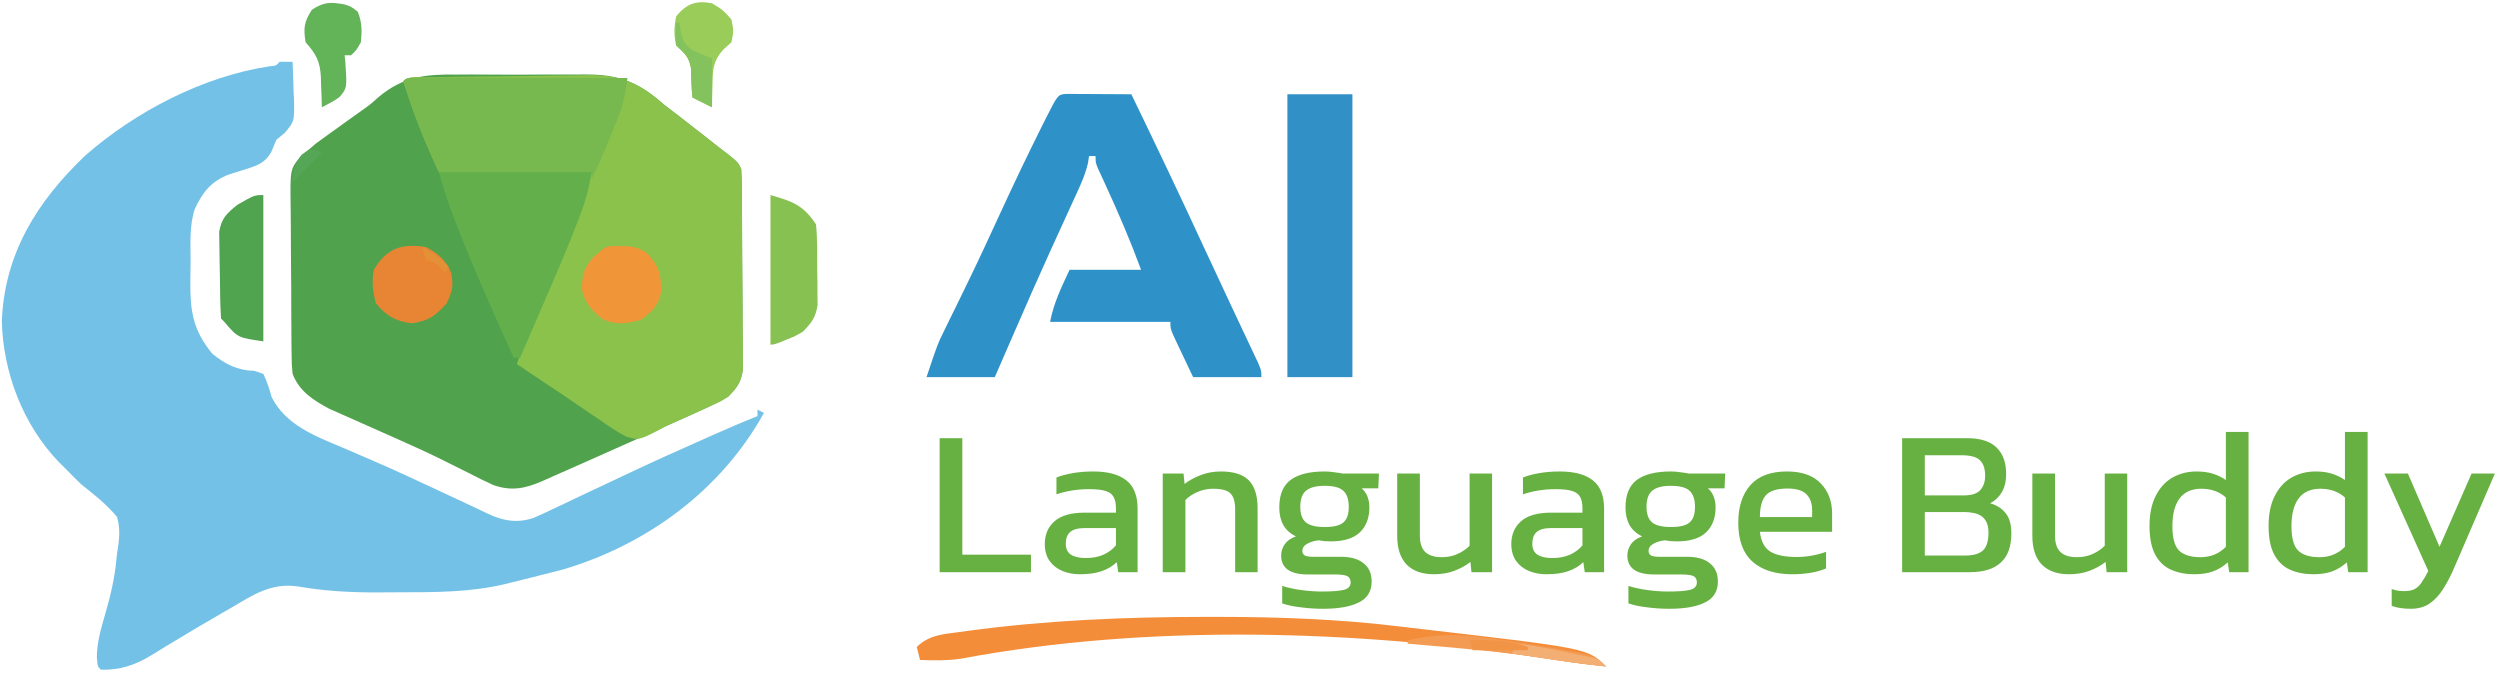 <svg width="769" height="207" viewBox="0 0 769 207" fill="none" xmlns="http://www.w3.org/2000/svg">
<path d="M140.563 22.938C142.045 22.932 143.528 22.924 145.01 22.914C148.1 22.903 151.188 22.919 154.278 22.957C158.21 23.003 162.137 22.976 166.068 22.928C169.125 22.899 172.18 22.909 175.236 22.93C176.684 22.935 178.132 22.928 179.58 22.91C189.981 22.804 196.158 25.022 204 32C205.604 33.245 207.215 34.481 208.836 35.703C210.35 36.884 211.863 38.066 213.375 39.25C214.142 39.848 214.909 40.446 215.699 41.062C217.162 42.204 218.622 43.348 220.081 44.494C221.707 45.77 223.341 47.035 224.977 48.297C227 50 227 50 228 52C228.112 54.036 228.159 56.076 228.177 58.114C228.196 60.042 228.196 60.042 228.216 62.009C228.224 63.419 228.232 64.828 228.238 66.238C228.242 66.947 228.246 67.656 228.251 68.387C228.272 72.14 228.286 75.894 228.295 79.647C228.306 83.521 228.341 87.394 228.38 91.268C228.407 94.249 228.415 97.23 228.418 100.212C228.423 101.639 228.435 103.067 228.454 104.495C228.478 106.495 228.475 108.496 228.47 110.497C228.476 111.635 228.482 112.772 228.488 113.945C227.888 117.701 226.645 119.311 224 122C221.5 123.444 219.125 124.648 216.5 125.812C215.32 126.354 215.32 126.354 214.116 126.907C211.085 128.289 208.043 129.645 205 131C203.566 131.642 202.131 132.284 200.697 132.926C192.769 136.475 184.834 140.009 176.891 143.523C175.854 143.982 175.854 143.982 174.796 144.451C173.491 145.027 172.185 145.602 170.878 146.174C169.611 146.731 168.348 147.295 167.088 147.866C161.72 150.26 157.333 151.183 151.743 149.199C149.135 148.026 146.602 146.751 144.063 145.438C142.046 144.43 140.028 143.426 138.008 142.426C136.905 141.879 135.802 141.332 134.665 140.768C130.607 138.788 126.491 136.943 122.367 135.105C121.629 134.775 120.891 134.445 120.13 134.106C117.171 132.784 114.211 131.465 111.245 130.162C109.158 129.244 107.077 128.314 104.996 127.383C103.791 126.851 102.587 126.318 101.345 125.77C96.445 123.178 92.054 120.37 90 115C89.726 112.168 89.726 112.168 89.694 108.858C89.678 107.616 89.662 106.375 89.645 105.095C89.639 103.743 89.633 102.391 89.629 101.039C89.62 99.647 89.611 98.254 89.602 96.862C89.585 93.945 89.577 91.028 89.575 88.111C89.569 84.383 89.531 80.656 89.486 76.928C89.456 74.052 89.449 71.177 89.448 68.301C89.444 66.927 89.431 65.553 89.41 64.18C89.241 52.106 89.241 52.106 92.269 48.321C93.17 47.555 94.071 46.789 95 46C95.705 45.393 96.411 44.786 97.137 44.161C97.837 43.657 98.537 43.152 99.258 42.633C100.049 42.057 100.841 41.48 101.656 40.887C102.471 40.305 103.286 39.724 104.125 39.125C104.917 38.551 105.708 37.978 106.523 37.387C108.114 36.235 109.713 35.094 111.321 33.967C114.005 32.057 114.005 32.057 116.353 29.933C124.067 23.449 130.895 22.812 140.563 22.938Z" fill="#51A24C"/>
<path d="M86 19C87.32 19 88.64 19 90 19C90.135 22.064 90.234 25.122 90.312 28.188C90.354 29.052 90.396 29.916 90.439 30.807C90.564 37.328 90.564 37.328 87.57 40.895C86.722 41.589 85.874 42.284 85 43C84.526 44.155 84.051 45.31 83.562 46.5C81.456 50.555 78.328 51.159 74.125 52.5C72.265 53.088 72.265 53.088 70.367 53.688C64.92 55.811 62.418 59.036 59.958 64.178C58.209 69.329 58.628 74.793 58.629 80.182C58.625 82.296 58.589 84.408 58.551 86.522C58.474 95.74 59.348 101.558 65.312 108.812C69.271 112.035 73.033 113.961 78.188 114.062C79.116 114.372 80.044 114.681 81 115C82.131 117.348 82.881 119.648 83.555 122.164C87.91 130.709 96.841 134.123 105.25 137.625C107.647 138.655 110.043 139.688 112.438 140.723C113.052 140.986 113.667 141.25 114.301 141.522C121.351 144.557 128.3 147.806 135.25 151.062C138.584 152.623 141.918 154.182 145.26 155.727C146.881 156.48 148.496 157.245 150.1 158.035C154.704 160.223 158.978 160.966 163.942 159.379C166.086 158.479 168.174 157.501 170.266 156.484C171.049 156.117 171.833 155.749 172.64 155.371C175.182 154.176 177.716 152.963 180.25 151.75C182.881 150.509 185.515 149.273 188.148 148.037C189.909 147.21 191.669 146.382 193.428 145.552C201.114 141.929 208.853 138.434 216.625 135C217.718 134.515 218.812 134.03 219.938 133.53C224.268 131.617 228.597 129.739 233 128C233 127.34 233 126.68 233 126C233.66 126.33 234.32 126.66 235 127C221.871 150.734 199.052 167.534 173.125 175.188C170.755 175.811 168.38 176.414 166 177C164.958 177.265 164.958 177.265 163.896 177.535C161.683 178.097 159.467 178.645 157.25 179.188C156.577 179.355 155.905 179.522 155.211 179.694C144.62 182.193 133.974 182.186 123.152 182.185C120.703 182.187 118.255 182.206 115.807 182.225C107.558 182.252 99.815 181.787 91.66 180.395C83.529 179.187 78.009 182.89 71.25 186.875C70.244 187.453 69.237 188.032 68.201 188.628C63.295 191.455 58.427 194.337 53.586 197.273C52.327 198.028 52.327 198.028 51.042 198.797C49.479 199.737 47.924 200.69 46.38 201.66C41.401 204.65 36.874 206.153 31 206C30 205 30 205 29.785 202.023C29.853 197.35 31.144 193.087 32.438 188.625C34.034 183.079 35.295 177.763 35.815 172.005C35.968 170.351 36.214 168.705 36.484 167.066C36.802 164.075 36.785 161.921 36 159C32.759 155.092 28.967 152.137 25 149C23.308 147.359 21.64 145.693 20 144C19.343 143.352 18.685 142.703 18.008 142.035C7.061 130.566 0.983 114.669 0.562 98.875C1.334 78.046 11.386 62.004 26.188 47.875C41.674 34.3 62.452 23.491 82.883 20.395C84.978 20.211 84.978 20.211 86 19Z" fill="#73C1E7"/>
<path d="M131.181 23.759C132.15 23.74 132.15 23.74 133.138 23.72C139.932 23.593 146.728 23.537 153.524 23.485C156.741 23.459 159.956 23.41 163.172 23.342C167.064 23.259 170.954 23.217 174.847 23.202C176.323 23.19 177.799 23.164 179.274 23.124C189.831 22.849 196.051 24.861 204 32C205.603 33.246 207.214 34.482 208.836 35.703C210.35 36.884 211.863 38.066 213.375 39.25C214.142 39.848 214.909 40.446 215.699 41.062C217.162 42.204 218.622 43.348 220.081 44.494C221.707 45.77 223.341 47.035 224.977 48.297C227 50 227 50 228 52C228.112 54.036 228.159 56.076 228.177 58.114C228.196 60.042 228.196 60.042 228.216 62.009C228.224 63.419 228.232 64.828 228.238 66.238C228.242 66.947 228.246 67.656 228.251 68.387C228.271 72.14 228.286 75.894 228.295 79.647C228.306 83.521 228.341 87.394 228.38 91.268C228.407 94.249 228.415 97.23 228.418 100.212C228.423 101.639 228.435 103.067 228.453 104.495C228.478 106.495 228.474 108.496 228.47 110.497C228.476 111.635 228.482 112.772 228.488 113.945C227.893 117.673 226.593 119.309 224 122C221.96 123.33 221.96 123.33 219.805 124.316C219.005 124.688 218.206 125.06 217.383 125.443C216.555 125.813 215.728 126.182 214.875 126.562C214.071 126.936 213.266 127.309 212.438 127.693C210.802 128.445 209.156 129.175 207.502 129.885C204.968 130.973 204.968 130.973 202.511 132.365C196.462 135.433 196.462 135.433 192.486 134.255C189.77 132.798 187.319 131.168 184.812 129.375C183.91 128.772 183.007 128.169 182.077 127.548C180.244 126.319 178.422 125.074 176.61 123.814C174.197 122.137 171.762 120.506 169.305 118.895C165.849 116.626 162.418 114.326 159 112C161.271 104.844 164.01 97.973 166.938 91.062C172.248 78.46 177.193 65.818 182 53C166.49 53 150.98 53 135 53C131.928 46.242 129.058 39.787 126.688 32.812C126.424 32.051 126.16 31.29 125.889 30.506C125.254 28.672 124.626 26.836 124 25C125.828 23.172 128.722 23.805 131.181 23.759Z" fill="#8AC24C"/>
<path d="M328.133 28.887C329.049 28.892 329.966 28.897 330.91 28.902C332.394 28.907 332.394 28.907 333.908 28.912C334.949 28.921 335.99 28.929 337.062 28.938C338.63 28.944 338.63 28.944 340.229 28.951C342.819 28.963 345.41 28.98 348 29C355.689 44.845 363.248 60.741 370.633 76.731C373.045 81.951 375.481 87.16 377.93 92.363C378.584 93.756 379.239 95.149 379.893 96.542C380.847 98.572 381.802 100.602 382.761 102.631C383.642 104.494 384.519 106.36 385.395 108.227C386.15 109.829 386.15 109.829 386.921 111.463C388 114 388 114 388 116C381.07 116 374.14 116 367 116C365.845 113.566 364.69 111.132 363.5 108.625C363.135 107.86 362.769 107.095 362.393 106.307C360 101.222 360 101.222 360 99C347.79 99 335.58 99 323 99C324.19 93.049 326.422 88.487 329 83C336.26 83 343.52 83 351 83C347.684 74.014 343.965 65.322 339.948 56.63C339.567 55.799 339.186 54.969 338.793 54.113C338.448 53.369 338.103 52.624 337.747 51.857C337 50 337 50 337 48C336.34 48 335.68 48 335 48C334.89 48.698 334.78 49.397 334.667 50.116C333.914 53.372 332.73 56.108 331.332 59.145C330.925 60.037 330.925 60.037 330.509 60.947C329.921 62.233 329.331 63.518 328.739 64.802C327.152 68.246 325.582 71.697 324.012 75.148C323.522 76.224 323.522 76.224 323.022 77.321C319.308 85.49 315.711 93.711 312.125 101.938C311.815 102.648 311.505 103.359 311.185 104.092C309.454 108.06 307.727 112.03 306 116C299.07 116 292.14 116 285 116C288.372 105.885 288.372 105.885 290.68 101.199C291.19 100.154 291.7 99.109 292.225 98.032C292.77 96.928 293.314 95.825 293.875 94.688C295.049 92.282 296.221 89.876 297.391 87.469C297.839 86.546 297.839 86.546 298.297 85.606C301.498 79.008 304.561 72.349 307.625 65.688C311.709 56.832 315.889 48.035 320.25 39.312C320.949 37.913 320.949 37.913 321.663 36.485C325.421 29.031 325.421 29.031 328.133 28.887Z" fill="#2E92C8"/>
<path d="M396 29C402.6 29 409.2 29 416 29C416 57.71 416 86.42 416 116C409.4 116 402.8 116 396 116C396 87.29 396 58.58 396 29Z" fill="#3191C6"/>
<path d="M127.702 23.88C129.51 23.883 129.51 23.883 131.356 23.887C132.351 23.886 132.351 23.886 133.366 23.886C135.568 23.887 137.77 23.895 139.973 23.902C141.496 23.904 143.019 23.906 144.542 23.907C148.558 23.91 152.575 23.92 156.591 23.931C160.686 23.942 164.782 23.946 168.877 23.951C176.918 23.962 184.959 23.979 193 24C192.433 28.22 191.837 31.971 190.223 35.918C189.874 36.78 189.525 37.642 189.166 38.529C188.802 39.407 188.438 40.284 188.062 41.188C187.702 42.076 187.342 42.965 186.971 43.881C185.43 47.658 183.862 51.368 182 55C182 54.34 182 53.68 182 53C166.49 53 150.98 53 135 53C131.928 46.242 129.058 39.787 126.688 32.812C126.424 32.051 126.16 31.29 125.889 30.506C125.254 28.672 124.626 26.836 124 25C125 24 125 24 127.702 23.88Z" fill="#77B84F"/>
<path d="M135 53C150.51 53 166.02 53 182 53C181.205 57.767 180.144 61.775 178.43 66.219C178.168 66.907 177.905 67.596 177.635 68.306C174.363 76.8 170.744 85.148 167.125 93.5C166.429 95.113 165.734 96.726 165.039 98.34C163.363 102.228 161.683 106.115 160 110C159.34 110 158.68 110 158 110C152.035 96.851 146.133 83.7 140.875 70.25C140.51 69.318 140.144 68.386 139.768 67.425C137.917 62.625 136.423 57.982 135 53Z" fill="#63AF4C"/>
<path d="M371 189.75C372.191 189.749 373.383 189.749 374.61 189.748C393.524 189.765 412.083 190.438 430.861 192.74C433.161 193.02 435.463 193.287 437.764 193.552C488.437 199.437 488.437 199.437 494 205C487.816 204.35 481.687 203.53 475.543 202.574C417.544 193.778 353.4 191.755 295.53 202.625C291.358 203.243 287.204 203.167 283 203C282.67 201.68 282.34 200.36 282 199C285.767 195.335 289.947 195.092 294.938 194.437C296.258 194.253 296.258 194.253 297.605 194.065C322.01 190.76 346.394 189.763 371 189.75Z" fill="#F38D39"/>
<path d="M237 60C243.946 61.984 247.087 63.13 251 69C251.473 73.61 251.37 78.243 251.375 82.875C251.399 84.155 251.424 85.435 251.449 86.754C251.453 87.987 251.457 89.221 251.461 90.492C251.469 91.62 251.477 92.748 251.486 93.91C250.895 97.669 249.626 99.297 247 102C244.676 103.363 244.676 103.363 242.312 104.312C241.131 104.802 241.131 104.802 239.926 105.301C238 106 238 106 237 106C237 90.82 237 75.64 237 60Z" fill="#87C152"/>
<path d="M81 60C81 74.85 81 89.7 81 105C73.146 103.878 73.146 103.878 69 99C68.67 98.67 68.34 98.34 68 98C67.709 93.799 67.686 89.592 67.65 85.382C67.633 83.968 67.606 82.553 67.568 81.14C67.513 79.098 67.491 77.058 67.477 75.016C67.447 73.179 67.447 73.179 67.416 71.306C68.163 67.074 69.716 65.679 73 63C78.276 60 78.276 60 81 60Z" fill="#50A34F"/>
<path d="M190.75 75.688C194.424 75.719 195.775 75.864 199 77.812C202.762 81.927 203.443 84.395 203.32 89.777C202.731 93.865 200.425 95.931 197.25 98.312C193.137 99.569 189.087 100.107 185.219 98.055C181.942 95.501 179.87 93.058 179 89C179.081 84.468 179.497 82.578 182.5 79.125C183.737 78.073 183.737 78.073 185 77C186.64 75.36 188.495 75.751 190.75 75.688Z" fill="#F19638"/>
<path d="M131 76C134.66 77.834 137.247 80.131 138.793 83.969C139.545 87.843 139.142 89.71 137.375 93.312C133.956 97.181 131.728 98.78 126.562 99.438C121.747 98.846 118.639 97.086 115.625 93.25C114.658 89.77 114.314 86.536 115 83C118.84 76.362 123.696 74.773 131 76Z" fill="#E88534"/>
<path d="M105.973 1.363C108 2 108 2 110.062 3.625C111.373 6.945 111.379 9.462 111 13C109.625 15.438 109.625 15.438 108 17C107.34 17 106.68 17 106 17C106.122 18.104 106.122 18.104 106.246 19.23C106.756 27.106 106.756 27.106 104.441 29.844C102.5 31.188 102.5 31.188 99 33C98.974 31.975 98.948 30.95 98.922 29.895C98.865 28.534 98.808 27.173 98.75 25.812C98.736 25.139 98.722 24.465 98.707 23.771C98.467 18.861 97.218 16.61 94 13C93.296 8.618 93.52 6.743 95.938 3C99.697 0.545 101.656 0.58 105.973 1.363Z" fill="#63B359"/>
<path d="M219 1C222.375 3.062 222.375 3.062 225 6C225.687 9.5 225.687 9.5 225 13C223.766 14.104 223.766 14.104 222.508 15.23C219.388 18.676 219.226 21.371 219.187 25.812C219.162 26.505 219.137 27.198 219.111 27.912C219.053 29.608 219.023 31.304 219 33C216 31.5 216 31.5 213 30C212.681 26.991 212.62 24.005 212.539 20.98C211.886 17.371 210.6 16.468 208 14C207.212 10.915 207.344 8.109 208 5C211.219 1.118 214.051 0.091 219 1Z" fill="#9ACC5A"/>
<path d="M463 197C463.751 197.115 464.501 197.231 465.275 197.35C490.306 201.306 490.306 201.306 494 205C488.875 204.465 483.803 203.834 478.72 202.997C463.573 200.526 448.28 199.328 433 198C433 197.67 433 197.34 433 197C443.347 194.363 452.623 195.405 463 197Z" fill="#F39B53"/>
<path d="M208 7C208.33 7 208.66 7 209 7C209.165 8.072 209.33 9.145 209.5 10.25C210.205 12.844 210.691 13.781 212.914 15.355C214.901 16.328 216.949 17.173 219 18C219 22.95 219 27.9 219 33C217 32 215 31 213 30C212.681 26.991 212.62 24.005 212.539 20.98C211.888 17.381 210.611 16.441 208 14C207.75 10.25 207.75 10.25 208 7Z" fill="#83C25C"/>
<path d="M467 198C472.505 198.715 477.891 199.749 483.312 200.938C484.123 201.107 484.933 201.277 485.768 201.451C486.929 201.705 486.929 201.705 488.113 201.965C489.162 202.191 489.162 202.191 490.232 202.422C492 203 492 203 494 205C487.448 204.313 480.949 203.436 474.438 202.438C473.524 202.299 472.611 202.16 471.67 202.018C469.446 201.68 467.223 201.341 465 201C465.66 200.01 466.32 199.02 467 198Z" fill="#F3AF73"/>
<path d="M452 197C458.406 196.791 463.93 196.842 470 199C470 199.33 470 199.66 470 200C464.39 200 458.78 200 453 200C452.67 199.01 452.34 198.02 452 197Z" fill="#F29446"/>
<path d="M97.25 46.25C98.116 46.621 98.116 46.621 99 47C96 50 93 53 90 56C90.319 52.496 90.691 50.416 92.812 47.562C95 46 95 46 97.25 46.25Z" fill="#56A658"/>
<path d="M130 76C133.058 77.736 135.634 79.385 138 82C137.67 82.66 137.34 83.32 137 84C136.567 83.526 136.134 83.051 135.688 82.562C133.977 80.763 133.977 80.763 131 80C130.312 77.938 130.312 77.938 130 76Z" fill="#E49037"/>
<path d="M289.032 176V134.784H296.008V170.624H317.128V176H289.032ZM332.129 176.64C330.209 176.64 328.417 176.299 326.753 175.616C325.132 174.933 323.83 173.909 322.849 172.544C321.868 171.136 321.377 169.408 321.377 167.36C321.377 164.459 322.358 162.133 324.321 160.384C326.326 158.592 329.398 157.696 333.537 157.696H343.265V156.352C343.265 154.901 343.03 153.749 342.561 152.896C342.134 152.043 341.324 151.424 340.129 151.04C338.977 150.656 337.27 150.464 335.009 150.464C331.425 150.464 328.076 150.997 324.961 152.064V146.88C326.326 146.325 327.99 145.877 329.953 145.536C331.916 145.195 334.028 145.024 336.289 145.024C340.726 145.024 344.097 145.92 346.401 147.712C348.748 149.504 349.921 152.427 349.921 156.48V176H343.969L343.521 172.928C342.284 174.123 340.748 175.04 338.913 175.68C337.121 176.32 334.86 176.64 332.129 176.64ZM333.985 171.648C336.076 171.648 337.889 171.307 339.425 170.624C341.004 169.899 342.284 168.939 343.265 167.744V162.432H333.665C331.617 162.432 330.124 162.837 329.185 163.648C328.289 164.416 327.841 165.611 327.841 167.232C327.841 168.811 328.374 169.941 329.441 170.624C330.508 171.307 332.022 171.648 333.985 171.648ZM357.657 176V145.664H364.057L364.377 148.864C365.742 147.797 367.364 146.901 369.241 146.176C371.161 145.408 373.273 145.024 375.577 145.024C379.502 145.024 382.361 145.941 384.153 147.776C385.945 149.611 386.841 152.469 386.841 156.352V176H379.929V156.672C379.929 154.325 379.438 152.683 378.457 151.744C377.518 150.805 375.726 150.336 373.081 150.336C371.502 150.336 369.945 150.656 368.409 151.296C366.916 151.936 365.657 152.768 364.633 153.792V176H357.657ZM406.945 187.264C404.684 187.264 402.422 187.115 400.161 186.816C397.9 186.56 395.98 186.155 394.401 185.6V180.224C396.108 180.779 398.07 181.205 400.289 181.504C402.508 181.803 404.62 181.952 406.625 181.952C409.697 181.952 411.937 181.781 413.345 181.44C414.753 181.099 415.457 180.331 415.457 179.136C415.457 178.24 415.116 177.6 414.433 177.216C413.75 176.875 412.449 176.704 410.529 176.704H402.337C396.833 176.704 394.081 174.763 394.081 170.88C394.081 169.643 394.444 168.491 395.169 167.424C395.894 166.357 397.046 165.547 398.625 164.992C396.876 164.139 395.574 162.965 394.721 161.472C393.91 159.979 393.505 158.187 393.505 156.096C393.505 152.213 394.657 149.397 396.961 147.648C399.308 145.899 402.806 145.024 407.457 145.024C408.438 145.024 409.462 145.109 410.529 145.28C411.596 145.408 412.428 145.536 413.025 145.664H424.161L423.969 150.208H418.849C419.66 150.891 420.257 151.744 420.641 152.768C421.025 153.792 421.217 154.901 421.217 156.096C421.217 159.339 420.236 161.899 418.273 163.776C416.31 165.611 413.345 166.528 409.377 166.528C408.694 166.528 408.054 166.507 407.457 166.464C406.902 166.379 406.284 166.293 405.601 166.208C404.321 166.336 403.169 166.677 402.145 167.232C401.121 167.787 400.609 168.533 400.609 169.472C400.609 170.112 400.865 170.581 401.377 170.88C401.889 171.136 402.742 171.264 403.937 171.264H412.449C415.478 171.264 417.804 171.925 419.425 173.248C421.089 174.528 421.921 176.405 421.921 178.88C421.921 181.867 420.62 184 418.017 185.28C415.457 186.603 411.766 187.264 406.945 187.264ZM407.457 162.112C410.23 162.112 412.15 161.643 413.217 160.704C414.326 159.765 414.881 158.165 414.881 155.904C414.881 153.643 414.326 152 413.217 150.976C412.15 149.952 410.23 149.44 407.457 149.44C404.854 149.44 402.956 149.931 401.761 150.912C400.566 151.893 399.969 153.557 399.969 155.904C399.969 158.08 400.524 159.659 401.633 160.64C402.785 161.621 404.726 162.112 407.457 162.112ZM441.039 176.64C437.412 176.64 434.617 175.637 432.655 173.632C430.735 171.627 429.775 168.683 429.775 164.8V145.664H436.751V164.8C436.751 167.061 437.305 168.725 438.415 169.792C439.524 170.859 441.231 171.392 443.535 171.392C445.241 171.392 446.82 171.072 448.271 170.432C449.721 169.792 450.98 168.939 452.047 167.872V145.664H458.958V176H452.623L452.303 172.864C450.937 173.931 449.316 174.827 447.439 175.552C445.561 176.277 443.428 176.64 441.039 176.64ZM475.629 176.64C473.709 176.64 471.917 176.299 470.253 175.616C468.632 174.933 467.33 173.909 466.349 172.544C465.368 171.136 464.877 169.408 464.877 167.36C464.877 164.459 465.858 162.133 467.821 160.384C469.826 158.592 472.898 157.696 477.037 157.696H486.765V156.352C486.765 154.901 486.53 153.749 486.061 152.896C485.634 152.043 484.824 151.424 483.629 151.04C482.477 150.656 480.77 150.464 478.509 150.464C474.925 150.464 471.576 150.997 468.461 152.064V146.88C469.826 146.325 471.49 145.877 473.453 145.536C475.416 145.195 477.528 145.024 479.789 145.024C484.226 145.024 487.597 145.92 489.901 147.712C492.248 149.504 493.421 152.427 493.421 156.48V176H487.469L487.021 172.928C485.784 174.123 484.248 175.04 482.413 175.68C480.621 176.32 478.36 176.64 475.629 176.64ZM477.485 171.648C479.576 171.648 481.389 171.307 482.925 170.624C484.504 169.899 485.784 168.939 486.765 167.744V162.432H477.165C475.117 162.432 473.624 162.837 472.685 163.648C471.789 164.416 471.341 165.611 471.341 167.232C471.341 168.811 471.874 169.941 472.941 170.624C474.008 171.307 475.522 171.648 477.485 171.648ZM513.445 187.264C511.184 187.264 508.922 187.115 506.661 186.816C504.4 186.56 502.48 186.155 500.901 185.6V180.224C502.608 180.779 504.57 181.205 506.789 181.504C509.008 181.803 511.12 181.952 513.125 181.952C516.197 181.952 518.437 181.781 519.845 181.44C521.253 181.099 521.957 180.331 521.957 179.136C521.957 178.24 521.616 177.6 520.933 177.216C520.25 176.875 518.949 176.704 517.029 176.704H508.837C503.333 176.704 500.581 174.763 500.581 170.88C500.581 169.643 500.944 168.491 501.669 167.424C502.394 166.357 503.546 165.547 505.125 164.992C503.376 164.139 502.074 162.965 501.221 161.472C500.41 159.979 500.005 158.187 500.005 156.096C500.005 152.213 501.157 149.397 503.461 147.648C505.808 145.899 509.306 145.024 513.957 145.024C514.938 145.024 515.962 145.109 517.029 145.28C518.096 145.408 518.928 145.536 519.525 145.664H530.661L530.469 150.208H525.349C526.16 150.891 526.757 151.744 527.141 152.768C527.525 153.792 527.717 154.901 527.717 156.096C527.717 159.339 526.736 161.899 524.773 163.776C522.81 165.611 519.845 166.528 515.877 166.528C515.194 166.528 514.554 166.507 513.957 166.464C513.402 166.379 512.784 166.293 512.101 166.208C510.821 166.336 509.669 166.677 508.645 167.232C507.621 167.787 507.109 168.533 507.109 169.472C507.109 170.112 507.365 170.581 507.877 170.88C508.389 171.136 509.242 171.264 510.437 171.264H518.949C521.978 171.264 524.304 171.925 525.925 173.248C527.589 174.528 528.421 176.405 528.421 178.88C528.421 181.867 527.12 184 524.517 185.28C521.957 186.603 518.266 187.264 513.445 187.264ZM513.957 162.112C516.73 162.112 518.65 161.643 519.717 160.704C520.826 159.765 521.381 158.165 521.381 155.904C521.381 153.643 520.826 152 519.717 150.976C518.65 149.952 516.73 149.44 513.957 149.44C511.354 149.44 509.456 149.931 508.261 150.912C507.066 151.893 506.469 153.557 506.469 155.904C506.469 158.08 507.024 159.659 508.133 160.64C509.285 161.621 511.226 162.112 513.957 162.112ZM551.33 176.64C546.039 176.64 541.943 175.339 539.042 172.736C536.14 170.133 534.69 166.144 534.69 160.768C534.69 155.904 535.927 152.064 538.402 149.248C540.876 146.432 544.631 145.024 549.666 145.024C554.274 145.024 557.73 146.24 560.034 148.672C562.38 151.061 563.554 154.155 563.554 157.952V163.584H541.345C541.687 166.528 542.754 168.555 544.546 169.664C546.338 170.773 549.068 171.328 552.738 171.328C554.274 171.328 555.852 171.179 557.474 170.88C559.095 170.581 560.503 170.197 561.698 169.728V174.848C560.332 175.445 558.754 175.893 556.962 176.192C555.212 176.491 553.335 176.64 551.33 176.64ZM541.345 159.04H557.41V156.928C557.41 154.837 556.834 153.216 555.682 152.064C554.53 150.869 552.588 150.272 549.858 150.272C546.615 150.272 544.375 150.976 543.138 152.384C541.943 153.792 541.345 156.011 541.345 159.04ZM585.095 176V134.784H605.063C609.159 134.784 612.188 135.744 614.151 137.664C616.113 139.584 617.095 142.293 617.095 145.792C617.095 148.011 616.647 149.888 615.751 151.424C614.855 152.917 613.66 154.048 612.167 154.816C614.172 155.371 615.751 156.373 616.903 157.824C618.097 159.232 618.694 161.323 618.694 164.096C618.694 168.107 617.606 171.093 615.431 173.056C613.297 175.019 610.14 176 605.959 176H585.095ZM592.071 152.384H604.103C606.449 152.384 608.113 151.851 609.095 150.784C610.119 149.675 610.631 148.203 610.631 146.368C610.631 144.235 610.119 142.656 609.095 141.632C608.071 140.565 606.151 140.032 603.335 140.032H592.071V152.384ZM592.071 170.88H604.487C606.961 170.88 608.775 170.368 609.927 169.344C611.079 168.277 611.655 166.443 611.655 163.84C611.655 161.707 611.079 160.128 609.927 159.104C608.817 158.037 606.769 157.504 603.783 157.504H592.071V170.88ZM636.414 176.64C632.787 176.64 629.992 175.637 628.03 173.632C626.11 171.627 625.15 168.683 625.15 164.8V145.664H632.126V164.8C632.126 167.061 632.68 168.725 633.79 169.792C634.899 170.859 636.606 171.392 638.91 171.392C640.616 171.392 642.195 171.072 643.646 170.432C645.096 169.792 646.355 168.939 647.422 167.872V145.664H654.333V176H647.998L647.678 172.864C646.312 173.931 644.691 174.827 642.814 175.552C640.936 176.277 638.803 176.64 636.414 176.64ZM675.014 176.64C672.283 176.64 669.872 176.171 667.782 175.232C665.691 174.293 664.07 172.736 662.918 170.56C661.766 168.384 661.19 165.461 661.19 161.792C661.19 158.165 661.808 155.115 663.046 152.64C664.283 150.123 665.99 148.224 668.166 146.944C670.384 145.664 672.88 145.024 675.654 145.024C677.488 145.024 679.11 145.237 680.518 145.664C681.968 146.091 683.355 146.752 684.678 147.648V132.864H691.654V176H685.702L685.254 172.992C683.888 174.229 682.395 175.147 680.774 175.744C679.152 176.341 677.232 176.64 675.014 176.64ZM676.87 171.392C679.984 171.392 682.587 170.325 684.678 168.192V153.024C682.672 151.232 680.155 150.336 677.126 150.336C674.182 150.336 671.963 151.317 670.47 153.28C668.976 155.243 668.23 158.101 668.23 161.856C668.23 165.483 668.912 167.979 670.278 169.344C671.686 170.709 673.883 171.392 676.87 171.392ZM711.639 176.64C708.908 176.64 706.497 176.171 704.407 175.232C702.316 174.293 700.695 172.736 699.543 170.56C698.391 168.384 697.815 165.461 697.815 161.792C697.815 158.165 698.433 155.115 699.671 152.64C700.908 150.123 702.615 148.224 704.791 146.944C707.009 145.664 709.505 145.024 712.279 145.024C714.113 145.024 715.735 145.237 717.143 145.664C718.593 146.091 719.98 146.752 721.303 147.648V132.864H728.279V176H722.327L721.879 172.992C720.513 174.229 719.02 175.147 717.399 175.744C715.777 176.341 713.857 176.64 711.639 176.64ZM713.495 171.392C716.609 171.392 719.212 170.325 721.303 168.192V153.024C719.297 151.232 716.78 150.336 713.751 150.336C710.807 150.336 708.588 151.317 707.095 153.28C705.601 155.243 704.855 158.101 704.855 161.856C704.855 165.483 705.537 167.979 706.903 169.344C708.311 170.709 710.508 171.392 713.495 171.392ZM741.568 187.264C739.264 187.264 737.301 186.965 735.68 186.368V181.184C736.405 181.44 737.066 181.611 737.664 181.696C738.304 181.781 738.944 181.824 739.584 181.824C740.906 181.824 741.973 181.611 742.784 181.184C743.594 180.757 744.298 180.075 744.896 179.136C745.536 178.24 746.218 177.067 746.944 175.616L733.44 145.664H740.672L750.4 168.192L760.256 145.664H767.424L755.072 174.272C754.005 176.832 752.853 179.072 751.616 180.992C750.421 182.955 749.013 184.491 747.392 185.6C745.813 186.709 743.872 187.264 741.568 187.264Z" fill="#67B142"/>
</svg>

